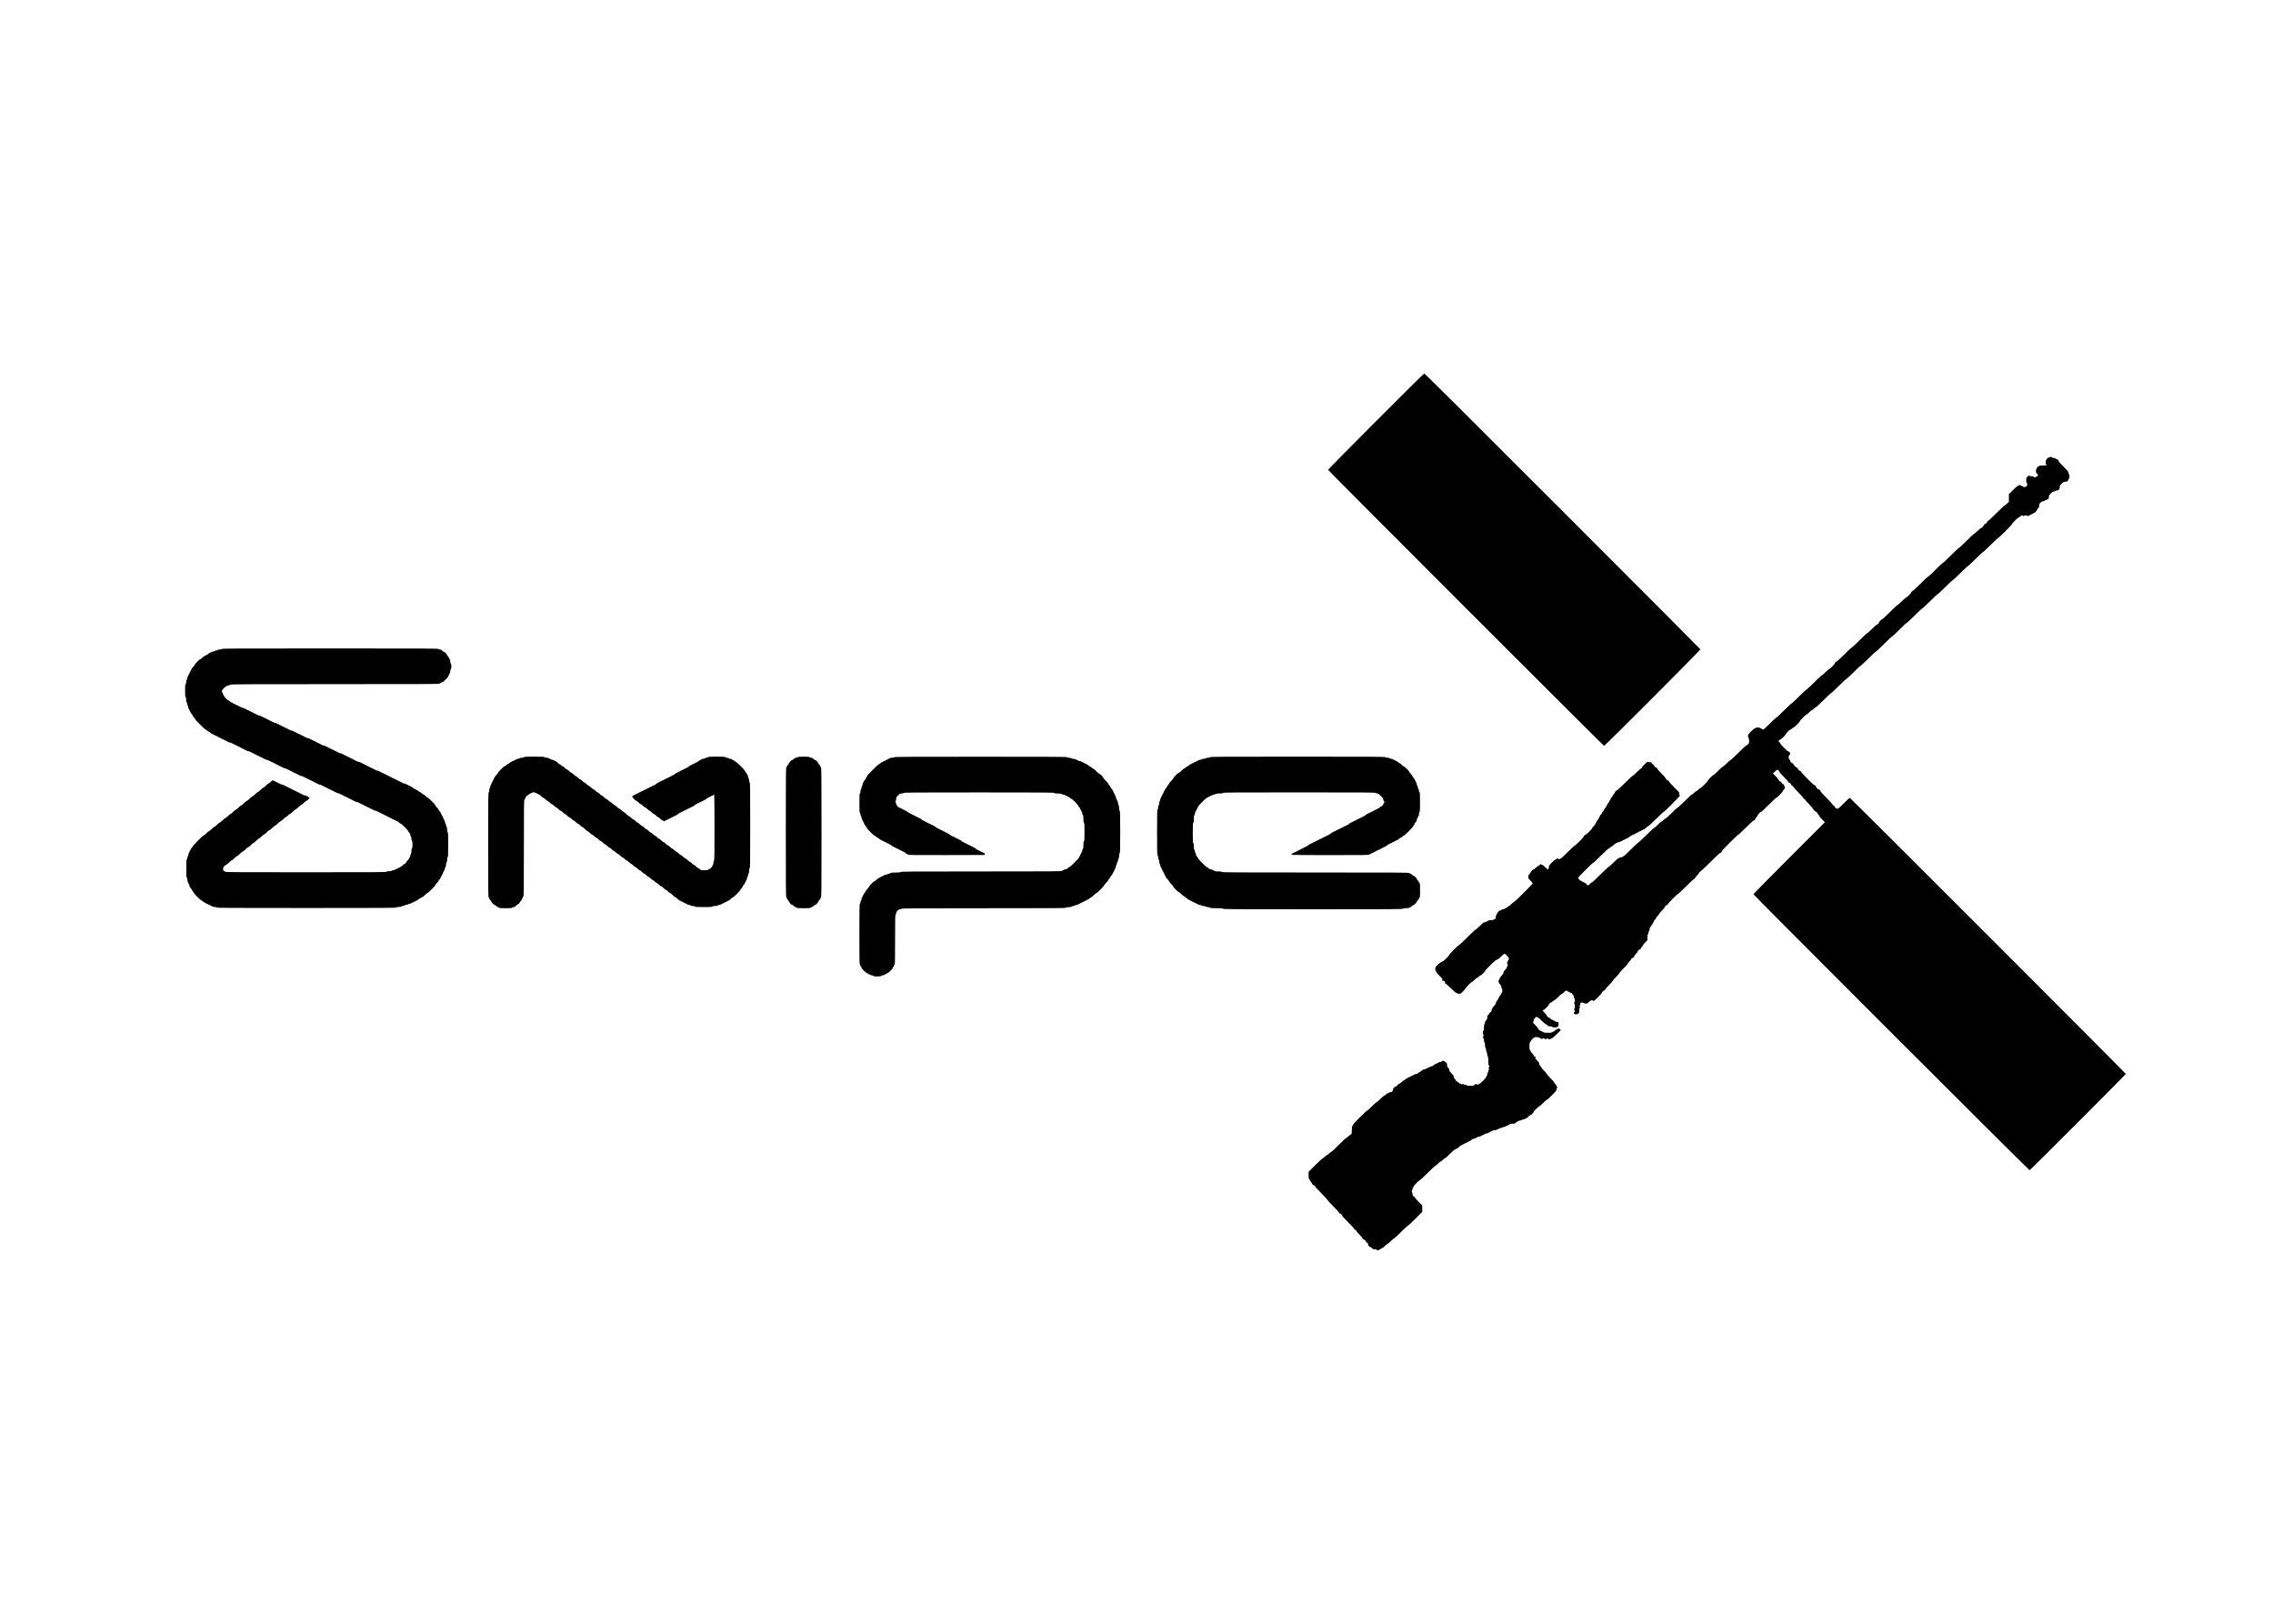 <?xml version="1.0" standalone="no"?>
<!DOCTYPE svg PUBLIC "-//W3C//DTD SVG 20010904//EN"
 "http://www.w3.org/TR/2001/REC-SVG-20010904/DTD/svg10.dtd">
<svg version="1.0" xmlns="http://www.w3.org/2000/svg"
 width="6300pt" height="4500pt" viewBox="0 0 6300 4500"
 preserveAspectRatio="xMidYMid meet">
<g transform="translate(0,4500) scale(0.1,-0.1)"
fill="#000000" stroke="none">
<path d="M38133 33321 c-728 -729 -1323 -1333 -1323 -1341 0 -20 7630 -7650
7650 -7650 24 0 2673 2654 2669 2674 -2 9 -1721 1733 -3819 3831 -2734 2734
-3821 3815 -3835 3813 -12 -1 -545 -527 -1342 -1327z"/>
<path d="M56790 32326 c-6 -8 -21 -16 -33 -18 -14 -2 -23 -11 -25 -25 -2 -12
-10 -27 -18 -33 -19 -17 -19 -104 1 -120 27 -22 5 -30 -89 -30 -69 0 -97 -4
-106 -14 -6 -8 -21 -16 -33 -18 -14 -2 -23 -11 -25 -25 -2 -12 -10 -27 -18
-33 -8 -8 -14 -31 -14 -59 0 -40 5 -52 30 -76 35 -34 37 -68 3 -73 -12 -2 -27
-10 -33 -18 -16 -18 -44 -18 -60 1 -8 9 -30 15 -60 15 -31 0 -52 5 -60 15 -12
14 -18 11 -52 -22 -36 -35 -38 -40 -38 -99 0 -42 5 -65 15 -74 23 -19 19 -73
-8 -98 -27 -26 -79 -29 -97 -7 -7 8 -20 15 -30 15 -10 0 -23 7 -30 15 -7 8
-20 15 -30 15 -10 0 -23 -7 -30 -15 -7 -8 -20 -15 -29 -15 -9 0 -67 -51 -129
-113 l-112 -112 0 -105 0 -106 -53 -52 c-29 -29 -59 -52 -67 -52 -9 0 -109
-94 -225 -210 -115 -115 -218 -210 -229 -212 -13 -2 -22 -12 -24 -24 -4 -26
-39 -61 -67 -66 -11 -2 -21 -12 -23 -23 -5 -26 -71 -95 -92 -95 -8 0 -49 -34
-90 -75 -41 -41 -81 -75 -90 -75 -8 0 -103 -88 -210 -195 -107 -107 -202 -195
-210 -195 -8 0 -110 -94 -225 -210 -115 -115 -217 -210 -225 -210 -8 0 -103
-88 -210 -195 -107 -107 -202 -195 -210 -195 -8 0 -103 -88 -210 -195 -106
-107 -203 -195 -214 -197 -12 -2 -22 -12 -24 -23 -5 -26 -131 -155 -152 -155
-8 0 -62 -47 -120 -105 -58 -58 -112 -105 -120 -105 -8 0 -103 -88 -210 -195
-107 -107 -202 -195 -210 -195 -20 0 -90 -71 -90 -91 0 -19 -41 -59 -61 -59
-8 0 -68 -54 -134 -120 -66 -66 -127 -120 -135 -120 -8 0 -103 -88 -210 -195
-107 -107 -202 -195 -210 -195 -8 0 -103 -88 -210 -195 -107 -107 -202 -195
-211 -195 -19 0 -59 -41 -59 -61 0 -19 -131 -149 -150 -149 -9 0 -56 -40 -105
-90 -49 -49 -96 -90 -105 -90 -8 0 -103 -88 -210 -195 -107 -107 -202 -195
-210 -195 -8 0 -103 -88 -210 -195 -107 -107 -202 -195 -210 -195 -8 0 -103
-88 -210 -195 -107 -107 -202 -195 -210 -195 -8 0 -89 -74 -180 -165 -91 -91
-172 -165 -181 -165 -9 0 -22 7 -29 15 -7 8 -20 15 -30 15 -10 0 -23 7 -30 15
-8 9 -30 15 -60 15 -30 0 -52 -6 -60 -15 -7 -8 -20 -15 -29 -15 -9 0 -53 -37
-99 -83 -79 -79 -82 -84 -82 -128 0 -29 6 -51 15 -59 10 -9 15 -32 15 -74 0
-58 -2 -64 -38 -99 -21 -20 -44 -37 -53 -37 -8 0 -102 -88 -209 -195 -107
-107 -202 -195 -210 -195 -9 0 -56 -40 -105 -90 -49 -49 -96 -90 -105 -90 -8
0 -69 -54 -135 -120 -66 -66 -127 -120 -135 -120 -20 0 -150 -131 -150 -150 0
-20 -191 -210 -211 -210 -8 0 -35 -20 -59 -45 -24 -25 -51 -45 -60 -45 -9 0
-36 -20 -60 -45 -24 -25 -51 -45 -60 -45 -8 0 -96 -81 -195 -180 -99 -99 -187
-180 -195 -180 -8 0 -83 -67 -165 -150 -82 -82 -157 -150 -165 -150 -9 0 -36
-20 -60 -45 -24 -25 -51 -45 -60 -45 -8 0 -56 -40 -105 -90 -49 -49 -96 -90
-105 -90 -8 0 -103 -88 -210 -195 -107 -107 -202 -195 -210 -195 -8 0 -103
-88 -210 -195 -107 -107 -202 -195 -211 -195 -9 0 -22 -7 -29 -15 -7 -8 -27
-15 -45 -15 -18 0 -38 -7 -45 -15 -7 -8 -20 -15 -29 -15 -9 0 -70 -54 -136
-120 -66 -66 -127 -120 -135 -120 -8 0 -110 -94 -225 -210 -115 -115 -217
-210 -225 -210 -9 0 -36 -20 -60 -45 -50 -51 -80 -56 -90 -15 -4 15 -14 26
-27 28 -12 2 -27 10 -33 18 -7 8 -20 14 -30 14 -10 0 -23 7 -30 15 -7 8 -20
15 -29 15 -21 0 -91 70 -91 91 0 19 401 419 420 419 8 0 103 88 210 195 107
107 202 195 211 195 8 0 28 14 44 30 16 17 36 30 45 30 9 0 36 20 60 45 24 25
52 45 61 45 9 0 22 7 29 15 7 8 27 15 45 15 18 0 38 7 45 15 7 8 20 15 30 15
10 0 23 7 30 15 7 8 20 15 30 15 10 0 23 7 30 15 7 8 20 15 30 15 10 0 23 7
30 15 7 8 20 15 29 15 10 0 30 14 46 30 16 17 36 30 46 30 9 0 22 7 29 15 7 8
20 15 30 15 10 0 23 7 30 15 7 8 20 15 30 15 10 0 23 7 30 15 7 8 20 15 30 15
10 0 23 7 30 15 7 8 20 15 30 15 10 0 23 7 30 15 7 8 20 15 30 15 10 0 23 7
30 15 7 8 20 15 29 15 9 0 37 20 61 45 24 25 51 45 60 45 8 0 103 88 210 195
107 107 202 195 210 195 20 0 450 431 450 451 0 9 -7 22 -15 29 -14 11 -14 15
-1 29 14 15 2 31 -134 166 -82 82 -150 158 -152 169 -2 12 -12 22 -23 24 -26
5 -65 41 -65 61 0 9 -54 70 -120 136 -65 65 -120 128 -122 139 -2 13 -12 22
-24 24 -26 4 -61 39 -66 67 -2 10 -14 22 -28 25 -15 4 -26 15 -30 30 -5 23
-11 25 -70 28 l-63 3 -68 -67 c-38 -37 -69 -77 -71 -88 -2 -12 -12 -22 -24
-24 -11 -2 -67 -50 -124 -107 -58 -58 -112 -105 -120 -105 -8 0 -103 -88 -210
-195 -107 -107 -202 -195 -211 -195 -19 0 -59 -41 -59 -61 0 -9 -13 -28 -30
-44 -16 -16 -30 -36 -30 -45 0 -9 -13 -29 -30 -45 -16 -16 -30 -36 -30 -46 0
-9 -7 -22 -15 -29 -8 -7 -15 -20 -15 -29 0 -10 -13 -30 -30 -46 -16 -16 -30
-36 -30 -46 0 -9 -7 -22 -15 -29 -8 -7 -15 -20 -15 -29 0 -10 -13 -30 -30 -46
-16 -16 -30 -36 -30 -45 0 -9 -13 -29 -30 -45 -16 -16 -30 -36 -30 -45 0 -9
-13 -29 -30 -45 -16 -16 -30 -36 -30 -46 0 -9 -7 -22 -15 -29 -8 -7 -15 -20
-15 -29 0 -10 -13 -30 -30 -46 -16 -16 -30 -36 -30 -46 0 -9 -7 -22 -15 -29
-8 -7 -15 -20 -15 -29 0 -9 -20 -37 -45 -61 -25 -24 -45 -51 -45 -60 0 -20
-161 -180 -181 -180 -19 0 -59 -41 -59 -61 0 -19 -221 -239 -240 -239 -8 0
-96 -81 -195 -180 -99 -99 -187 -180 -196 -180 -9 0 -22 -7 -29 -15 -12 -14
-15 -14 -30 0 -21 19 -44 19 -60 0 -7 -8 -20 -15 -29 -15 -9 0 -53 -37 -98
-82 -78 -79 -82 -85 -85 -133 -4 -73 -27 -72 -103 5 -33 33 -67 60 -76 60 -9
0 -22 7 -29 15 -12 14 -17 12 -45 -15 -17 -16 -38 -30 -46 -30 -8 0 -35 -20
-59 -45 -24 -25 -51 -45 -60 -45 -20 0 -90 -71 -90 -91 0 -8 -13 -28 -30 -44
-25 -24 -30 -37 -30 -75 0 -43 4 -50 60 -105 33 -33 60 -66 60 -75 0 -20 -490
-510 -510 -510 -9 0 -42 -27 -75 -60 -33 -33 -67 -60 -75 -60 -9 0 -29 -13
-45 -30 -16 -16 -36 -30 -46 -30 -9 0 -22 -7 -29 -15 -7 -8 -27 -15 -45 -15
-18 0 -38 -7 -45 -15 -7 -8 -20 -15 -29 -15 -21 0 -91 -70 -91 -92 0 -8 -7
-21 -15 -28 -8 -7 -15 -34 -17 -63 -3 -45 -6 -52 -25 -55 -12 -2 -27 -10 -33
-18 -9 -9 -33 -14 -75 -14 -43 0 -66 -5 -75 -15 -7 -8 -20 -15 -30 -15 -10 0
-23 -7 -30 -15 -7 -8 -27 -15 -44 -15 -27 0 -47 -16 -136 -105 -58 -58 -112
-105 -120 -105 -8 0 -110 -94 -225 -210 -115 -115 -217 -210 -225 -210 -20 0
-270 -251 -270 -270 0 -21 -161 -180 -181 -180 -9 0 -22 -7 -29 -15 -7 -8 -20
-15 -29 -15 -9 0 -47 -30 -84 -68 -63 -64 -67 -70 -67 -114 0 -28 6 -50 15
-58 8 -7 15 -20 15 -29 0 -9 40 -57 90 -106 84 -83 88 -90 73 -107 -18 -20
-11 -25 42 -30 27 -3 31 -7 35 -43 4 -31 10 -41 26 -43 11 -2 74 -57 139 -122
66 -66 127 -120 136 -120 9 0 22 -7 29 -15 8 -9 30 -15 59 -15 44 0 50 3 114
68 37 37 67 74 67 82 0 20 161 180 181 180 8 0 41 27 74 60 33 33 67 60 75 60
9 0 29 14 45 30 16 17 36 30 45 30 20 0 120 100 120 120 0 21 281 300 301 300
9 0 22 7 29 15 7 8 20 15 29 15 9 0 50 34 91 75 41 41 82 75 90 75 9 0 39 -24
68 -53 55 -56 68 -101 37 -127 -8 -7 -15 -20 -15 -30 0 -10 -7 -23 -15 -30
-14 -12 -14 -15 0 -30 19 -21 19 -74 0 -90 -8 -7 -15 -20 -15 -29 0 -9 -20
-37 -45 -61 -34 -33 -45 -52 -45 -75 0 -23 -11 -42 -45 -75 -25 -24 -45 -52
-45 -61 0 -9 -7 -22 -15 -29 -8 -7 -15 -20 -15 -30 0 -10 -7 -23 -15 -30 -14
-12 -14 -15 0 -30 8 -9 15 -23 15 -31 0 -9 14 -28 30 -44 21 -20 30 -38 30
-61 0 -17 7 -37 15 -44 9 -8 15 -30 15 -60 0 -30 -6 -52 -15 -60 -8 -7 -15
-20 -15 -29 0 -10 -13 -30 -30 -46 -16 -16 -30 -36 -30 -46 0 -9 -7 -22 -15
-29 -8 -7 -15 -20 -15 -29 0 -10 -13 -30 -30 -46 -21 -20 -30 -38 -30 -60 0
-23 -11 -41 -45 -75 -25 -24 -45 -52 -45 -61 0 -9 -6 -22 -14 -29 -8 -6 -16
-28 -18 -48 -2 -29 -8 -37 -28 -42 -15 -4 -26 -14 -28 -27 -2 -11 -16 -33 -33
-48 -24 -24 -29 -37 -29 -75 0 -38 -5 -51 -30 -75 -21 -20 -30 -38 -30 -61 0
-17 -7 -37 -15 -44 -11 -9 -15 -33 -15 -90 0 -57 -4 -81 -15 -90 -20 -17 -20
-103 0 -120 14 -12 14 -15 0 -30 -19 -21 -19 -44 0 -60 9 -8 15 -30 15 -60 0
-30 6 -52 15 -60 10 -9 15 -32 15 -75 0 -43 5 -66 15 -75 9 -8 15 -30 15 -60
0 -30 6 -52 15 -60 9 -8 15 -30 15 -60 0 -30 6 -52 15 -60 12 -10 15 -37 15
-120 0 -83 3 -110 15 -120 19 -16 19 -44 0 -60 -14 -12 -14 -15 0 -30 14 -15
14 -18 0 -30 -8 -7 -15 -27 -15 -45 0 -18 -7 -38 -15 -45 -8 -7 -15 -27 -15
-45 0 -18 -7 -38 -15 -45 -8 -7 -15 -20 -15 -29 0 -21 -160 -181 -181 -181 -9
0 -22 -7 -29 -15 -16 -19 -44 -19 -60 0 -12 14 -17 12 -45 -15 -30 -29 -34
-30 -122 -30 -68 0 -94 4 -103 15 -7 8 -27 15 -45 15 -18 0 -38 7 -45 15 -12
14 -15 14 -30 0 -15 -14 -18 -14 -30 0 -7 8 -20 15 -29 15 -10 0 -30 13 -46
29 -15 17 -37 31 -49 33 -12 2 -22 12 -24 24 -2 12 -16 34 -33 49 -20 20 -29
38 -29 60 0 24 -12 43 -60 90 -48 47 -60 66 -60 90 0 22 -9 40 -30 60 -25 24
-30 37 -30 75 0 40 -5 51 -38 83 -41 40 -89 50 -112 22 -7 -8 -27 -15 -45 -15
-18 0 -38 -7 -45 -15 -7 -8 -20 -15 -30 -15 -10 0 -23 -7 -30 -15 -7 -8 -20
-15 -29 -15 -10 0 -30 -14 -46 -30 -20 -21 -38 -30 -61 -30 -17 0 -37 -7 -44
-15 -7 -8 -20 -15 -30 -15 -10 0 -23 -7 -30 -15 -7 -8 -20 -15 -30 -15 -10 0
-23 -7 -30 -15 -7 -8 -27 -15 -44 -15 -23 0 -41 -9 -61 -30 -16 -16 -36 -30
-45 -30 -9 0 -29 -13 -45 -30 -20 -21 -38 -30 -61 -30 -17 0 -37 -7 -44 -15
-7 -8 -20 -15 -30 -15 -10 0 -23 -7 -30 -15 -7 -8 -20 -15 -30 -15 -10 0 -23
-7 -30 -15 -7 -8 -20 -15 -30 -15 -10 0 -23 -7 -30 -15 -7 -8 -20 -15 -29 -15
-10 0 -30 -14 -46 -30 -16 -16 -36 -30 -45 -30 -9 0 -36 -20 -60 -45 -24 -25
-51 -45 -60 -45 -9 0 -36 -20 -60 -45 -24 -25 -51 -45 -60 -45 -26 0 -60 -43
-60 -76 0 -39 -36 -74 -77 -74 -17 0 -36 -7 -43 -15 -7 -8 -20 -15 -29 -15
-10 0 -30 -13 -46 -30 -16 -16 -36 -30 -45 -30 -8 0 -56 -40 -105 -90 -49 -49
-96 -90 -105 -90 -8 0 -69 -54 -135 -120 -66 -66 -127 -120 -135 -120 -20 0
-390 -371 -390 -391 0 -9 -7 -22 -15 -29 -11 -9 -15 -40 -17 -123 -3 -105 -4
-112 -24 -115 -11 -2 -40 -23 -64 -47 -25 -25 -51 -45 -60 -45 -8 0 -103 -88
-210 -195 -107 -107 -202 -195 -210 -195 -9 0 -36 -20 -60 -45 -24 -25 -51
-45 -60 -45 -9 0 -35 -20 -60 -45 -24 -24 -51 -45 -61 -47 -10 -2 -102 -86
-204 -187 l-185 -185 0 -97 c0 -77 3 -98 15 -103 8 -3 15 -14 15 -24 0 -10 14
-31 30 -47 17 -16 30 -36 30 -45 0 -21 38 -57 65 -62 11 -2 21 -12 23 -24 2
-11 77 -94 167 -184 91 -91 165 -172 165 -180 0 -8 74 -89 165 -180 90 -90
165 -173 167 -184 2 -12 12 -22 23 -24 26 -5 65 -41 65 -61 0 -9 74 -90 165
-181 90 -90 165 -173 167 -184 2 -12 13 -23 28 -26 14 -3 26 -14 28 -25 2 -11
43 -60 92 -110 49 -49 90 -99 92 -110 2 -11 12 -21 23 -23 27 -5 63 -40 67
-65 2 -13 13 -23 28 -27 20 -5 26 -13 28 -40 4 -38 36 -80 62 -80 9 0 29 -13
45 -30 24 -25 36 -30 77 -30 34 0 50 -5 54 -15 8 -20 60 -20 68 0 3 8 14 15
24 15 11 0 25 7 32 15 7 8 20 15 29 15 9 0 43 27 76 60 33 33 66 60 75 60 8 0
49 34 90 75 41 41 81 75 90 75 8 0 96 81 195 180 99 99 187 180 195 180 8 0
100 84 203 188 l187 187 0 90 0 90 -105 105 c-57 57 -105 113 -107 124 -2 12
-13 23 -28 26 -22 5 -25 12 -28 55 -2 28 -10 57 -18 66 -13 14 -13 18 1 29 8
7 15 27 15 45 0 18 7 38 15 45 8 7 15 20 15 29 0 20 160 181 180 181 8 0 103
88 210 195 107 107 202 195 210 195 9 0 42 27 75 60 33 33 66 60 75 60 9 0 36
20 60 45 24 25 51 45 60 45 8 0 69 54 135 120 66 66 127 120 136 120 9 0 22 7
29 15 7 8 20 15 29 15 9 0 37 20 61 45 24 25 52 45 61 45 9 0 22 7 29 15 7 8
20 15 30 15 10 0 23 7 30 15 7 8 20 15 30 15 10 0 23 7 30 15 7 8 20 15 30 15
10 0 23 7 30 15 7 8 20 15 29 15 10 0 30 14 46 30 20 21 38 30 61 30 17 0 37
7 44 15 7 8 20 15 30 15 10 0 23 7 30 15 7 8 27 15 45 15 18 0 38 7 45 15 7 8
20 15 30 15 10 0 23 7 30 15 7 8 20 15 30 15 10 0 23 7 30 15 7 8 27 15 45 15
18 0 38 7 45 15 7 8 20 15 30 15 10 0 23 7 30 15 7 8 20 15 30 15 10 0 23 7
30 15 8 9 30 15 60 15 30 0 52 6 60 15 7 8 20 15 30 15 10 0 23 7 30 15 7 8
27 15 45 15 18 0 38 7 45 15 7 8 27 15 45 15 18 0 38 7 45 15 7 8 20 15 30 15
10 0 23 7 30 15 7 8 20 15 30 15 10 0 23 7 30 15 9 10 32 15 74 15 56 0 65 3
91 30 16 17 36 30 46 30 9 0 22 7 29 15 7 8 27 15 45 15 18 0 38 7 45 15 7 8
27 15 45 15 18 0 38 7 45 15 7 8 20 15 29 15 9 0 37 20 61 45 24 25 51 45 60
45 20 0 90 71 90 91 0 19 131 149 150 149 9 0 56 41 105 90 49 50 96 90 105
90 8 0 73 57 143 128 108 108 127 132 127 158 0 18 7 37 15 44 14 12 14 15 0
30 -8 9 -15 23 -15 31 0 9 -13 28 -30 44 -16 16 -30 36 -30 45 0 8 -47 62
-105 120 -58 58 -105 112 -105 120 0 9 -34 49 -75 90 -41 41 -75 82 -75 90 0
9 -13 29 -30 45 -21 20 -30 38 -30 60 0 24 -12 43 -60 90 -56 55 -59 60 -43
77 17 19 19 17 -32 33 -8 2 -15 13 -15 23 0 10 -20 38 -45 62 -25 24 -45 52
-45 61 0 9 -7 22 -15 29 -11 9 -15 35 -15 105 0 70 4 96 15 105 8 7 15 20 15
29 0 9 24 40 53 69 52 51 54 52 114 52 42 0 64 -5 73 -15 7 -8 20 -15 30 -15
10 0 23 -7 30 -15 12 -14 15 -14 30 0 21 19 44 19 60 0 16 -19 44 -19 60 0 12
14 15 14 30 0 21 -19 74 -19 90 0 7 8 20 15 29 15 9 0 67 51 129 113 l113 113
-24 22 c-27 26 -50 28 -67 7 -7 -8 -20 -15 -29 -15 -10 0 -30 -13 -46 -30 -16
-16 -36 -30 -46 -30 -9 0 -22 -7 -29 -15 -10 -12 -37 -15 -120 -15 -83 0 -110
3 -120 15 -7 8 -20 15 -30 15 -10 0 -23 7 -30 15 -7 8 -20 15 -29 15 -21 0
-61 40 -61 60 0 8 -34 49 -76 91 -66 66 -73 77 -60 89 9 7 16 27 16 44 0 24
10 42 38 69 34 33 40 36 52 22 7 -8 20 -15 29 -15 9 0 57 -40 106 -90 49 -49
97 -90 105 -90 9 0 29 -13 45 -30 24 -25 37 -30 76 -30 29 0 51 -6 59 -15 9
-10 32 -15 74 -15 53 0 66 4 85 24 18 19 22 33 19 72 -3 49 -3 49 -40 52 -20
2 -42 10 -48 18 -7 8 -20 14 -30 14 -10 0 -23 7 -30 15 -7 8 -20 15 -29 15
-10 0 -30 14 -46 30 -16 17 -36 30 -45 30 -20 0 -60 41 -60 61 0 8 -27 41 -60
74 -58 58 -66 75 -32 75 22 0 152 130 152 151 0 19 41 59 61 59 9 0 28 14 44
30 16 17 36 30 45 30 8 0 56 41 105 90 49 50 97 90 105 90 9 0 36 20 60 45 46
47 69 55 90 30 7 -8 20 -15 30 -15 10 0 23 -7 30 -15 7 -8 20 -15 29 -15 30 0
91 -72 91 -107 0 -17 7 -36 15 -43 20 -17 20 -103 0 -120 -14 -12 -14 -15 0
-30 10 -11 15 -37 15 -77 0 -42 -5 -64 -15 -73 -14 -12 -14 -15 0 -30 19 -21
19 -44 0 -60 -21 -17 -19 -37 4 -50 30 -15 62 -12 99 10 31 19 32 22 32 84 0
45 4 67 15 76 14 12 14 15 0 30 -14 15 -14 19 -1 29 8 7 16 29 18 49 3 35 5
37 39 40 23 2 40 -2 49 -12 8 -10 29 -16 59 -16 42 0 51 4 91 45 48 49 95 60
121 29 11 -13 27 -1 126 98 62 62 113 120 113 129 0 20 39 56 65 61 11 2 21
12 23 24 2 11 50 67 107 124 58 58 105 112 105 120 0 8 41 56 90 105 50 49 90
96 90 105 0 8 54 69 120 135 66 66 120 127 120 135 0 9 20 35 45 60 24 24 45
53 47 64 2 12 12 22 23 24 27 5 65 41 65 62 0 9 20 36 45 60 25 24 45 51 45
60 0 21 38 57 65 62 11 2 21 12 23 24 2 12 16 34 33 49 16 16 29 36 29 45 0 8
27 42 60 75 l60 59 0 77 c0 56 4 80 15 89 8 7 15 27 15 45 0 18 7 38 15 45 8
7 15 27 15 45 0 18 7 38 15 45 8 7 15 20 15 29 0 10 14 30 30 46 17 16 30 36
30 46 0 9 7 22 15 29 8 7 15 20 15 29 0 10 14 30 30 46 17 16 30 36 30 45 0 9
20 36 45 60 25 24 45 51 45 60 0 8 34 49 75 90 41 41 75 82 75 91 0 20 38 56
65 61 11 2 21 12 23 23 5 25 251 275 272 275 8 0 109 94 225 210 115 115 218
210 229 212 12 2 22 12 24 23 2 11 30 47 62 80 32 33 60 69 62 80 2 11 12 21
24 23 11 2 135 117 274 257 140 140 262 255 271 255 19 0 59 41 59 61 0 19
431 449 450 449 8 0 103 88 210 195 107 107 202 195 211 195 19 0 59 41 59 61
0 9 14 28 30 44 17 16 30 36 30 45 0 20 70 90 91 90 8 0 102 88 209 195 107
107 202 195 210 195 20 0 180 161 180 181 0 8 14 28 30 44 33 32 41 84 16 105
-8 6 -16 21 -18 33 -2 13 -13 23 -28 27 -15 4 -26 15 -30 30 -3 14 -15 26 -25
28 -27 5 -65 42 -65 61 0 9 -34 50 -75 91 l-75 74 52 53 c29 29 60 53 68 53
20 0 60 -41 60 -61 0 -8 54 -68 120 -134 65 -65 120 -128 122 -139 2 -13 12
-22 24 -24 26 -4 61 -39 66 -67 2 -11 14 -22 28 -25 14 -3 26 -14 28 -25 2
-11 64 -81 137 -155 73 -74 135 -144 137 -155 2 -11 14 -22 28 -25 15 -3 26
-14 28 -26 2 -11 50 -67 107 -124 58 -58 105 -112 105 -120 0 -21 69 -87 95
-92 11 -2 21 -12 23 -24 2 -12 16 -34 33 -49 16 -16 29 -36 29 -45 0 -8 34
-49 75 -90 l75 -75 -990 -990 c-544 -544 -990 -997 -990 -1005 0 -24 7634
-7653 7654 -7649 23 5 2666 2651 2666 2669 0 20 -7624 7644 -7647 7648 -12 2
-71 -50 -168 -148 -128 -129 -154 -150 -181 -150 -33 0 -69 31 -76 65 -2 11
-14 22 -28 25 -15 3 -26 14 -28 26 -2 11 -77 94 -167 184 -91 91 -165 172
-165 181 0 19 -41 59 -61 59 -20 0 -59 41 -59 61 0 19 -41 59 -61 59 -20 0
-357 340 -361 365 -2 11 -12 21 -24 23 -26 4 -61 39 -66 67 -2 11 -12 21 -24
23 -26 4 -91 70 -96 97 -2 11 -12 21 -23 23 -27 5 -65 42 -65 63 0 9 -7 22
-15 29 -8 7 -15 20 -15 30 0 10 -7 23 -15 30 -14 12 -14 15 0 30 8 9 15 24 15
32 0 9 7 21 15 28 8 7 15 20 15 29 0 21 -40 61 -61 61 -19 0 -209 191 -209
211 0 8 -13 28 -30 44 l-30 29 22 23 c12 13 29 23 38 23 20 0 150 130 150 151
0 19 101 119 121 119 8 0 28 14 44 30 16 17 36 30 45 30 20 0 180 160 180 180
0 20 161 180 181 180 8 0 41 27 74 60 33 33 66 60 75 60 9 0 36 20 60 45 24
25 51 45 60 45 8 0 103 88 210 195 107 107 202 195 210 195 8 0 103 88 210
195 107 107 202 195 210 195 8 0 96 81 195 180 99 99 187 180 195 180 8 0 103
88 210 195 107 107 202 195 210 195 8 0 110 95 225 210 115 116 217 210 225
210 8 0 103 88 210 195 107 107 202 195 210 195 8 0 103 88 210 195 107 107
202 195 210 195 8 0 103 88 210 195 107 107 202 195 210 195 8 0 103 88 210
195 107 107 202 195 210 195 8 0 103 88 210 195 107 107 202 195 210 195 8 0
103 88 210 195 107 107 202 195 210 195 8 0 103 88 210 195 107 107 202 195
210 195 20 0 390 371 390 390 0 20 161 180 181 180 8 0 28 14 44 30 32 33 56
38 75 15 12 -14 15 -14 30 0 9 8 30 15 47 15 17 0 36 -7 43 -15 12 -14 15 -14
30 0 9 8 24 15 32 15 9 0 21 7 28 15 7 8 20 15 30 15 10 0 23 7 30 15 7 8 20
15 29 15 21 0 91 70 91 91 0 8 14 28 30 44 25 24 30 37 30 75 0 40 5 51 38 83
27 26 47 37 69 37 17 0 36 7 43 15 7 8 20 15 30 15 10 0 23 6 30 14 6 8 21 16
33 18 19 3 22 10 25 53 3 45 8 55 55 103 40 41 58 52 83 52 17 0 37 7 44 15 7
8 27 15 44 15 47 0 76 35 76 91 0 41 5 49 53 97 48 47 57 52 98 52 35 0 51 6
67 23 12 13 22 30 22 39 0 9 7 21 15 28 9 8 15 30 15 60 0 30 -6 52 -15 60 -8
7 -15 27 -15 44 0 27 -19 50 -135 166 -74 74 -135 142 -135 151 0 20 -41 59
-62 59 -9 0 -21 7 -28 15 -7 8 -27 15 -45 15 -18 0 -38 7 -45 15 -16 19 -74
19 -90 1z"/>
<path d="M6146 27015 c-4 -11 -20 -15 -54 -15 -32 0 -54 -5 -62 -15 -7 -8 -27
-15 -45 -15 -18 0 -38 -7 -45 -15 -7 -8 -27 -15 -45 -15 -18 0 -38 -7 -45 -15
-7 -8 -20 -15 -29 -15 -10 0 -30 -13 -46 -30 -16 -16 -36 -30 -46 -30 -9 0
-22 -7 -29 -15 -7 -8 -20 -15 -29 -15 -9 0 -37 -20 -61 -45 -24 -25 -51 -45
-60 -45 -20 0 -150 -131 -150 -151 0 -8 -20 -35 -45 -59 -25 -24 -45 -52 -45
-61 0 -9 -7 -22 -15 -29 -8 -7 -15 -20 -15 -30 0 -10 -7 -23 -15 -30 -8 -7
-15 -20 -15 -30 0 -10 -7 -23 -15 -30 -8 -7 -15 -20 -15 -30 0 -10 -7 -23 -15
-30 -8 -7 -15 -27 -15 -45 0 -18 -7 -38 -15 -45 -10 -8 -15 -30 -15 -62 0 -34
-4 -50 -15 -54 -13 -5 -15 -35 -15 -184 0 -149 2 -179 15 -184 11 -4 15 -22
15 -69 0 -45 5 -68 15 -77 8 -7 15 -27 15 -45 0 -18 7 -38 15 -45 8 -7 15 -27
15 -45 0 -18 7 -38 15 -45 8 -7 15 -20 15 -30 0 -10 7 -23 15 -30 8 -7 15 -20
15 -29 0 -10 14 -30 30 -46 17 -16 30 -36 30 -45 0 -9 14 -29 30 -45 17 -16
30 -36 30 -45 0 -20 280 -300 301 -300 8 0 28 -13 44 -30 16 -16 36 -30 45
-30 9 0 29 -13 45 -30 16 -16 36 -30 46 -30 9 0 22 -7 29 -15 7 -8 20 -15 30
-15 10 0 23 -7 30 -15 7 -8 20 -15 30 -15 10 0 23 -7 30 -15 7 -8 20 -15 30
-15 10 0 23 -7 30 -15 7 -8 20 -15 30 -15 10 0 23 -7 30 -15 7 -8 20 -15 30
-15 10 0 23 -7 30 -15 7 -8 20 -15 30 -15 10 0 23 -7 30 -15 7 -8 20 -15 30
-15 10 0 23 -7 30 -15 7 -8 27 -15 45 -15 18 0 38 -7 45 -15 7 -8 20 -15 30
-15 10 0 23 -7 30 -15 7 -8 20 -15 30 -15 10 0 23 -7 30 -15 7 -8 20 -15 30
-15 10 0 23 -7 30 -15 7 -8 20 -15 30 -15 10 0 23 -7 30 -15 7 -8 20 -15 30
-15 10 0 23 -7 30 -15 7 -8 20 -15 30 -15 10 0 23 -7 30 -15 7 -8 20 -15 30
-15 10 0 23 -7 30 -15 7 -8 27 -15 45 -15 18 0 38 -7 45 -15 7 -8 20 -15 30
-15 10 0 23 -7 30 -15 7 -8 20 -15 30 -15 10 0 23 -7 30 -15 7 -8 20 -15 30
-15 10 0 23 -7 30 -15 7 -8 20 -15 30 -15 10 0 23 -7 30 -15 7 -8 20 -15 30
-15 10 0 23 -7 30 -15 7 -8 20 -15 30 -15 10 0 23 -7 30 -15 7 -8 20 -15 30
-15 10 0 23 -7 30 -15 7 -8 27 -15 45 -15 18 0 38 -7 45 -15 7 -8 20 -15 30
-15 10 0 23 -7 30 -15 7 -8 20 -15 30 -15 10 0 23 -7 30 -15 7 -8 20 -15 30
-15 10 0 23 -7 30 -15 7 -8 20 -15 30 -15 10 0 23 -7 30 -15 7 -8 20 -15 30
-15 10 0 23 -7 30 -15 7 -8 20 -15 30 -15 10 0 23 -7 30 -15 7 -8 20 -15 30
-15 10 0 23 -7 30 -15 7 -8 27 -15 45 -15 18 0 38 -7 45 -15 7 -8 20 -15 30
-15 10 0 23 -7 30 -15 7 -8 20 -15 30 -15 10 0 23 -7 30 -15 7 -8 20 -15 30
-15 10 0 23 -7 30 -15 7 -8 20 -15 30 -15 10 0 23 -7 30 -15 7 -8 20 -15 30
-15 10 0 23 -7 30 -15 7 -8 20 -15 30 -15 10 0 23 -7 30 -15 7 -8 27 -15 45
-15 18 0 38 -7 45 -15 7 -8 20 -15 30 -15 10 0 23 -7 30 -15 7 -8 20 -15 30
-15 10 0 23 -7 30 -15 7 -8 20 -15 30 -15 10 0 23 -7 30 -15 7 -8 20 -15 30
-15 10 0 23 -7 30 -15 7 -8 20 -15 30 -15 10 0 23 -7 30 -15 7 -8 20 -15 30
-15 10 0 23 -7 30 -15 7 -8 20 -15 30 -15 10 0 23 -7 30 -15 7 -8 27 -15 45
-15 18 0 38 -7 45 -15 7 -8 20 -15 30 -15 10 0 23 -7 30 -15 7 -8 20 -15 30
-15 10 0 23 -7 30 -15 7 -8 20 -15 30 -15 10 0 23 -7 30 -15 7 -8 20 -15 30
-15 10 0 23 -7 30 -15 7 -8 20 -15 30 -15 10 0 23 -7 30 -15 7 -8 20 -15 30
-15 10 0 23 -7 30 -15 7 -8 20 -15 30 -15 10 0 23 -7 30 -15 7 -8 27 -15 45
-15 18 0 38 -7 45 -15 7 -8 20 -15 30 -15 10 0 23 -7 30 -15 7 -8 20 -15 30
-15 10 0 23 -7 30 -15 7 -8 20 -15 30 -15 10 0 23 -7 30 -15 7 -8 20 -15 30
-15 10 0 23 -7 30 -15 7 -8 20 -15 30 -15 10 0 23 -7 30 -15 7 -8 20 -15 30
-15 10 0 23 -7 30 -15 7 -8 20 -15 30 -15 10 0 23 -7 30 -15 7 -8 27 -15 45
-15 18 0 38 -7 45 -15 7 -8 20 -15 30 -15 10 0 23 -7 30 -15 7 -8 20 -15 30
-15 10 0 23 -7 30 -15 7 -8 20 -15 30 -15 10 0 23 -7 30 -15 7 -8 20 -15 30
-15 10 0 23 -7 30 -15 7 -8 20 -15 30 -15 10 0 23 -7 30 -15 7 -8 20 -15 30
-15 10 0 23 -7 30 -15 7 -8 20 -15 30 -15 10 0 23 -7 30 -15 7 -8 27 -15 45
-15 18 0 38 -7 45 -15 7 -8 20 -15 30 -15 10 0 23 -7 30 -15 7 -8 20 -15 30
-15 10 0 23 -7 30 -15 7 -8 20 -15 30 -15 10 0 23 -7 30 -15 7 -8 20 -15 30
-15 10 0 23 -7 30 -15 7 -8 20 -15 30 -15 10 0 23 -7 30 -15 7 -8 20 -15 30
-15 10 0 23 -7 30 -15 7 -8 20 -15 30 -15 10 0 23 -7 30 -15 7 -8 20 -15 30
-15 10 0 23 -7 30 -15 7 -8 20 -15 30 -15 10 0 23 -7 30 -15 7 -8 20 -15 29
-15 10 0 30 -13 46 -30 16 -16 36 -30 45 -30 20 0 210 -190 210 -211 0 -8 14
-28 30 -44 21 -20 30 -38 30 -61 0 -17 7 -37 15 -44 9 -8 15 -30 15 -60 0 -30
6 -52 15 -60 11 -9 15 -35 15 -105 0 -70 -4 -96 -15 -105 -10 -9 -15 -32 -15
-75 0 -43 -5 -66 -15 -75 -8 -7 -15 -27 -15 -45 0 -18 -7 -38 -15 -45 -8 -7
-15 -20 -15 -29 0 -9 -20 -36 -45 -61 -24 -24 -45 -53 -47 -64 -2 -12 -12 -22
-24 -24 -11 -2 -40 -23 -64 -47 -25 -25 -52 -45 -61 -45 -9 0 -22 -7 -29 -15
-7 -8 -20 -15 -30 -15 -10 0 -23 -7 -30 -15 -7 -8 -20 -15 -30 -15 -10 0 -23
-7 -30 -15 -7 -8 -27 -15 -45 -15 -18 0 -38 -7 -45 -15 -9 -10 -32 -15 -75
-15 -43 0 -66 -5 -75 -15 -11 -13 -272 -15 -2235 -15 -1922 0 -2224 2 -2235
14 -6 8 -21 16 -33 18 -19 3 -22 10 -25 52 -3 45 0 52 34 87 21 22 45 39 54
39 9 0 42 27 75 60 33 33 66 60 75 60 9 0 42 27 75 60 33 33 66 60 75 60 9 0
42 27 75 60 33 33 66 60 75 60 9 0 42 27 75 60 33 33 66 60 75 60 9 0 42 27
75 60 33 33 66 60 75 60 9 0 42 27 75 60 33 33 66 60 75 60 9 0 42 27 75 60
33 33 66 60 75 60 9 0 42 27 75 60 33 33 66 60 75 60 9 0 42 27 75 60 33 33
66 60 75 60 9 0 42 27 75 60 33 33 66 60 75 60 9 0 42 27 75 60 33 33 66 60
75 60 9 0 36 20 60 45 24 25 51 45 60 45 9 0 42 27 75 60 33 33 66 60 75 60 9
0 42 27 75 60 33 33 66 60 75 60 9 0 42 27 75 60 33 33 66 60 75 60 9 0 33 17
53 38 l37 38 -23 22 c-13 12 -30 22 -39 22 -9 0 -21 7 -28 15 -7 8 -27 15 -45
15 -18 0 -38 7 -45 15 -7 8 -20 15 -30 15 -10 0 -23 7 -30 15 -7 8 -20 15 -30
15 -10 0 -23 7 -30 15 -7 8 -20 15 -30 15 -10 0 -23 7 -30 15 -7 8 -20 15 -30
15 -10 0 -23 7 -30 15 -7 8 -20 15 -30 15 -10 0 -23 7 -30 15 -7 8 -20 15 -30
15 -10 0 -23 7 -30 15 -7 8 -20 15 -30 15 -10 0 -23 7 -30 15 -7 8 -20 15 -30
15 -10 0 -23 7 -30 15 -7 8 -20 15 -30 15 -10 0 -23 7 -30 15 -7 8 -27 15 -45
15 -18 0 -38 7 -45 15 -7 8 -20 15 -30 15 -10 0 -23 7 -30 15 -7 8 -20 15 -30
15 -10 0 -23 7 -30 15 -7 8 -20 15 -30 15 -10 0 -23 7 -30 15 -21 25 -44 17
-90 -30 -24 -25 -51 -45 -60 -45 -9 0 -42 -27 -75 -60 -33 -33 -66 -60 -75
-60 -9 0 -42 -27 -75 -60 -33 -33 -66 -60 -75 -60 -9 0 -42 -27 -75 -60 -33
-33 -66 -60 -75 -60 -9 0 -42 -27 -75 -60 -33 -33 -66 -60 -75 -60 -9 0 -42
-27 -75 -60 -33 -33 -66 -60 -75 -60 -9 0 -42 -27 -75 -60 -33 -33 -66 -60
-75 -60 -9 0 -42 -27 -75 -60 -33 -33 -66 -60 -75 -60 -9 0 -42 -27 -75 -60
-33 -33 -66 -60 -75 -60 -9 0 -42 -27 -75 -60 -33 -33 -66 -60 -75 -60 -9 0
-42 -27 -75 -60 -33 -33 -66 -60 -75 -60 -9 0 -42 -27 -75 -60 -33 -33 -66
-60 -75 -60 -9 0 -42 -27 -75 -60 -33 -33 -66 -60 -75 -60 -20 0 -300 -281
-300 -301 0 -8 -13 -28 -30 -44 -16 -16 -30 -36 -30 -46 0 -9 -7 -22 -15 -29
-8 -7 -15 -20 -15 -30 0 -10 -7 -23 -15 -30 -8 -7 -15 -27 -15 -45 0 -18 -7
-38 -15 -45 -8 -7 -15 -27 -15 -45 0 -18 -7 -38 -15 -45 -13 -10 -15 -52 -15
-255 0 -203 2 -245 15 -255 9 -8 15 -30 15 -60 0 -30 6 -52 15 -60 8 -7 15
-20 15 -30 0 -10 7 -23 15 -30 8 -7 15 -27 15 -44 0 -23 9 -41 30 -61 17 -16
30 -36 30 -45 0 -9 14 -29 30 -45 17 -16 30 -36 30 -45 0 -20 190 -210 211
-210 8 0 28 -13 44 -30 16 -16 36 -30 46 -30 9 0 22 -7 29 -15 7 -8 20 -15 30
-15 10 0 23 -7 30 -15 7 -8 20 -15 30 -15 10 0 23 -7 30 -15 7 -8 20 -15 30
-15 10 0 23 -7 30 -15 8 -9 30 -15 60 -15 30 0 52 -6 60 -15 11 -13 300 -15
2490 -15 2190 0 2479 2 2490 15 9 10 32 15 75 15 43 0 66 5 75 15 7 8 27 15
45 15 18 0 38 7 45 15 7 8 27 15 45 15 18 0 38 7 45 15 7 8 27 15 45 15 18 0
38 7 45 15 7 8 20 15 30 15 10 0 23 7 30 15 7 8 20 15 30 15 10 0 23 7 30 15
7 8 20 15 29 15 10 0 30 14 46 30 16 17 36 30 46 30 9 0 22 7 29 15 7 8 20 15
29 15 9 0 43 27 76 60 33 33 66 60 75 60 20 0 210 191 210 211 0 8 20 35 45
59 25 24 45 51 45 60 0 9 14 29 30 45 17 16 30 36 30 46 0 9 7 22 15 29 8 7
15 20 15 30 0 10 7 23 15 30 8 7 15 20 15 30 0 10 7 23 15 30 8 7 15 20 15 30
0 10 7 23 15 30 8 7 15 27 15 45 0 18 7 38 15 45 9 8 15 30 15 60 0 30 6 52
15 60 10 9 15 32 15 75 0 43 5 66 15 75 13 11 15 62 15 345 0 283 -2 334 -15
345 -10 9 -15 32 -15 75 0 43 -5 66 -15 75 -8 7 -15 27 -15 45 0 18 -7 38 -15
45 -8 7 -15 27 -15 45 0 18 -7 38 -15 45 -8 7 -15 20 -15 30 0 10 -7 23 -15
30 -8 7 -15 20 -15 30 0 10 -7 23 -15 30 -8 7 -15 20 -15 30 0 10 -7 23 -15
30 -8 7 -15 20 -15 29 0 10 -13 30 -30 46 -16 16 -30 36 -30 45 0 9 -20 36
-45 60 -25 24 -45 51 -45 60 0 20 -190 210 -211 210 -8 0 -35 20 -59 45 -24
25 -51 45 -60 45 -9 0 -29 14 -45 30 -16 17 -36 30 -45 30 -9 0 -29 14 -45 30
-16 17 -36 30 -46 30 -9 0 -22 7 -29 15 -7 8 -20 15 -29 15 -10 0 -30 14 -46
30 -16 17 -36 30 -46 30 -9 0 -22 7 -29 15 -7 8 -20 15 -30 15 -10 0 -23 7
-30 15 -7 8 -20 15 -30 15 -10 0 -23 7 -30 15 -7 8 -27 15 -45 15 -18 0 -38 7
-45 15 -7 8 -20 15 -30 15 -10 0 -23 7 -30 15 -7 8 -20 15 -30 15 -10 0 -23 7
-30 15 -7 8 -20 15 -30 15 -10 0 -23 7 -30 15 -7 8 -20 15 -30 15 -10 0 -23 7
-30 15 -7 8 -20 15 -30 15 -10 0 -23 7 -30 15 -7 8 -20 15 -30 15 -10 0 -23 7
-30 15 -7 8 -20 15 -30 15 -10 0 -23 7 -30 15 -7 8 -20 15 -30 15 -10 0 -23 7
-30 15 -7 8 -20 15 -30 15 -10 0 -23 7 -30 15 -7 8 -20 15 -30 15 -10 0 -23 7
-30 15 -7 8 -20 15 -30 15 -10 0 -23 7 -30 15 -7 8 -27 15 -45 15 -18 0 -38 7
-45 15 -7 8 -20 15 -30 15 -10 0 -23 7 -30 15 -7 8 -20 15 -30 15 -10 0 -23 7
-30 15 -7 8 -20 15 -30 15 -10 0 -23 7 -30 15 -7 8 -20 15 -30 15 -10 0 -23 7
-30 15 -7 8 -20 15 -30 15 -10 0 -23 7 -30 15 -7 8 -20 15 -30 15 -10 0 -23 7
-30 15 -7 8 -20 15 -30 15 -10 0 -23 7 -30 15 -7 8 -27 15 -45 15 -18 0 -38 7
-45 15 -7 8 -20 15 -30 15 -10 0 -23 7 -30 15 -7 8 -20 15 -30 15 -10 0 -23 7
-30 15 -7 8 -20 15 -30 15 -10 0 -23 7 -30 15 -7 8 -20 15 -30 15 -10 0 -23 7
-30 15 -7 8 -20 15 -30 15 -10 0 -23 7 -30 15 -7 8 -20 15 -30 15 -10 0 -23 7
-30 15 -7 8 -20 15 -30 15 -10 0 -23 7 -30 15 -7 8 -27 15 -45 15 -18 0 -38 7
-45 15 -7 8 -20 15 -30 15 -10 0 -23 7 -30 15 -7 8 -20 15 -30 15 -10 0 -23 7
-30 15 -7 8 -20 15 -30 15 -10 0 -23 7 -30 15 -7 8 -20 15 -30 15 -10 0 -23 7
-30 15 -7 8 -20 15 -30 15 -10 0 -23 7 -30 15 -7 8 -20 15 -30 15 -10 0 -23 7
-30 15 -7 8 -27 15 -45 15 -18 0 -38 7 -45 15 -7 8 -20 15 -30 15 -10 0 -23 7
-30 15 -7 8 -20 15 -30 15 -10 0 -23 7 -30 15 -7 8 -20 15 -30 15 -10 0 -23 7
-30 15 -7 8 -20 15 -30 15 -10 0 -23 7 -30 15 -7 8 -20 15 -30 15 -10 0 -23 7
-30 15 -7 8 -20 15 -30 15 -10 0 -23 7 -30 15 -7 8 -27 15 -45 15 -18 0 -38 7
-45 15 -7 8 -20 15 -30 15 -10 0 -23 7 -30 15 -7 8 -20 15 -30 15 -10 0 -23 7
-30 15 -7 8 -20 15 -30 15 -10 0 -23 7 -30 15 -7 8 -20 15 -30 15 -10 0 -23 7
-30 15 -7 8 -20 15 -30 15 -10 0 -23 7 -30 15 -7 8 -20 15 -30 15 -10 0 -23 7
-30 15 -7 8 -27 15 -45 15 -18 0 -38 7 -45 15 -7 8 -20 15 -30 15 -10 0 -23 7
-30 15 -7 8 -20 15 -30 15 -10 0 -23 7 -30 15 -7 8 -20 15 -30 15 -10 0 -23 7
-30 15 -7 8 -20 15 -30 15 -10 0 -23 7 -30 15 -7 8 -20 15 -30 15 -10 0 -23 7
-30 15 -7 8 -20 15 -30 15 -10 0 -23 7 -30 15 -7 8 -27 15 -45 15 -18 0 -38 7
-45 15 -7 8 -20 15 -30 15 -10 0 -23 7 -30 15 -7 8 -20 15 -30 15 -10 0 -23 7
-30 15 -7 8 -20 15 -30 15 -10 0 -23 7 -30 15 -7 8 -20 15 -30 15 -10 0 -23 7
-30 15 -7 8 -20 15 -30 15 -10 0 -23 7 -30 15 -7 8 -20 15 -30 15 -10 0 -23 7
-30 15 -7 8 -27 15 -45 15 -18 0 -38 7 -45 15 -7 8 -20 15 -30 15 -10 0 -23 7
-30 15 -7 8 -20 15 -30 15 -10 0 -23 7 -30 15 -7 8 -20 15 -30 15 -10 0 -23 7
-30 15 -7 8 -20 15 -30 15 -10 0 -23 7 -30 15 -7 8 -20 15 -30 15 -10 0 -23 7
-30 15 -7 8 -20 15 -30 15 -10 0 -23 7 -30 15 -7 8 -27 15 -45 15 -18 0 -38 7
-45 15 -7 8 -20 15 -30 15 -10 0 -23 7 -30 15 -7 8 -20 15 -30 15 -10 0 -23 7
-30 15 -7 8 -20 15 -30 15 -10 0 -23 7 -30 15 -7 8 -20 15 -30 15 -10 0 -23 7
-30 15 -7 8 -20 15 -29 15 -10 0 -30 14 -46 30 -16 17 -36 30 -45 30 -20 0
-120 101 -120 122 0 8 -7 21 -15 28 -8 7 -15 20 -15 30 0 10 -7 23 -15 30 -8
7 -15 27 -15 44 0 25 11 43 53 84 29 29 60 52 69 52 8 0 21 7 28 15 7 8 27 15
45 15 18 0 38 7 45 15 11 13 345 15 2895 15 2550 0 2884 2 2895 15 7 8 20 15
30 15 10 0 23 7 30 15 7 8 20 15 29 15 21 0 151 130 151 152 0 8 7 21 15 28 8
7 15 20 15 30 0 10 7 23 15 30 9 8 15 30 15 60 0 30 6 52 15 60 10 9 15 32 15
75 0 43 -5 66 -15 75 -9 8 -15 30 -15 60 0 30 -6 52 -15 60 -8 7 -15 20 -15
29 0 10 -13 30 -30 46 -16 16 -30 36 -30 45 0 20 -71 90 -91 90 -8 0 -28 14
-44 30 -21 22 -38 30 -62 30 -21 0 -36 6 -39 15 -5 13 -348 15 -3004 15 -2656
0 -2999 -2 -3004 -15z"/>
<path d="M14520 24015 c-8 -9 -30 -15 -60 -15 -30 0 -52 -6 -60 -15 -7 -8 -27
-15 -45 -15 -18 0 -38 -7 -45 -15 -7 -8 -20 -15 -30 -15 -10 0 -23 -7 -30 -15
-7 -8 -20 -15 -30 -15 -10 0 -23 -7 -30 -15 -7 -8 -20 -15 -29 -15 -10 0 -30
-13 -46 -30 -16 -16 -36 -30 -45 -30 -9 0 -29 -13 -45 -30 -16 -16 -36 -30
-45 -30 -20 0 -180 -160 -180 -181 0 -8 -20 -35 -45 -59 -25 -24 -45 -52 -45
-61 0 -9 -7 -22 -15 -29 -8 -7 -15 -20 -15 -30 0 -10 -7 -23 -15 -30 -8 -7
-15 -20 -15 -30 0 -10 -7 -23 -15 -30 -8 -7 -15 -20 -15 -30 0 -10 -7 -23 -15
-30 -8 -7 -15 -27 -15 -45 0 -18 -7 -38 -15 -45 -9 -8 -15 -30 -15 -60 0 -30
-6 -52 -15 -60 -13 -11 -15 -185 -15 -1455 0 -1270 2 -1444 15 -1455 8 -7 15
-20 15 -29 0 -10 14 -30 30 -46 17 -16 30 -36 30 -45 0 -20 71 -90 91 -90 8 0
28 -13 44 -30 16 -16 36 -30 46 -30 9 0 22 -7 29 -15 10 -12 43 -15 180 -15
137 0 170 3 180 15 7 8 27 15 44 15 24 0 42 10 76 45 24 24 53 45 64 47 12 2
22 12 24 24 2 12 16 34 33 49 16 16 29 36 29 46 0 9 7 22 15 29 8 7 15 20 15
30 0 10 7 23 15 30 13 11 15 172 15 1335 0 1163 2 1324 15 1335 8 7 15 20 15
30 0 10 6 23 14 30 8 6 16 21 18 33 2 13 11 23 24 25 12 2 34 16 49 33 16 16
36 29 46 29 9 0 22 7 29 15 8 9 30 15 60 15 30 0 52 -6 60 -15 7 -8 20 -15 30
-15 10 0 23 -7 30 -15 7 -8 20 -15 29 -15 9 0 37 -20 61 -45 24 -25 51 -45 60
-45 9 0 36 -20 60 -45 24 -25 51 -45 60 -45 9 0 36 -20 60 -45 24 -25 51 -45
60 -45 9 0 36 -20 60 -45 24 -25 51 -45 60 -45 9 0 36 -20 60 -45 24 -25 51
-45 60 -45 9 0 36 -20 60 -45 24 -25 51 -45 60 -45 9 0 36 -20 60 -45 24 -25
51 -45 60 -45 9 0 36 -20 60 -45 24 -25 51 -45 60 -45 9 0 36 -20 60 -45 24
-25 51 -45 60 -45 9 0 36 -20 60 -45 24 -25 51 -45 60 -45 9 0 42 -27 75 -60
33 -33 66 -60 75 -60 9 0 36 -20 60 -45 24 -25 51 -45 60 -45 9 0 36 -20 60
-45 24 -25 51 -45 60 -45 9 0 36 -20 60 -45 24 -25 51 -45 60 -45 9 0 36 -20
60 -45 24 -25 51 -45 60 -45 9 0 36 -20 60 -45 24 -25 51 -45 60 -45 9 0 36
-20 60 -45 24 -25 51 -45 60 -45 9 0 36 -20 60 -45 24 -25 51 -45 60 -45 9 0
36 -20 60 -45 24 -25 51 -45 60 -45 9 0 36 -20 60 -45 24 -25 51 -45 60 -45 9
0 36 -20 60 -45 24 -25 51 -45 60 -45 9 0 36 -20 60 -45 24 -25 51 -45 60 -45
9 0 36 -20 60 -45 24 -25 51 -45 60 -45 9 0 36 -20 60 -45 24 -25 51 -45 60
-45 9 0 36 -20 60 -45 24 -25 51 -45 60 -45 9 0 36 -20 60 -45 24 -25 51 -45
60 -45 9 0 36 -20 60 -45 24 -25 51 -45 60 -45 9 0 36 -20 60 -45 24 -25 51
-45 60 -45 9 0 36 -20 60 -45 24 -25 51 -45 60 -45 9 0 36 -20 60 -45 24 -25
51 -45 60 -45 9 0 42 -27 75 -60 33 -33 66 -60 75 -60 9 0 36 -20 60 -45 24
-25 52 -45 61 -45 9 0 22 -7 29 -15 7 -8 20 -15 30 -15 10 0 23 -7 30 -15 7
-8 20 -15 30 -15 10 0 23 -7 30 -15 7 -8 20 -15 30 -15 10 0 23 -7 30 -15 7
-8 27 -15 45 -15 18 0 38 -7 45 -15 8 -9 30 -15 60 -15 30 0 52 -6 60 -15 10
-13 50 -15 240 -15 190 0 230 2 240 15 9 10 32 15 75 15 43 0 66 5 75 15 7 8
27 15 45 15 18 0 38 7 45 15 7 8 20 15 30 15 10 0 23 7 30 15 7 8 20 15 30 15
10 0 23 7 30 15 7 8 20 15 30 15 10 0 23 7 30 15 7 8 20 15 29 15 9 0 37 20
61 45 24 25 51 45 60 45 20 0 210 191 210 211 0 8 14 28 30 44 17 16 30 36 30
45 0 9 14 29 30 45 17 16 30 36 30 46 0 9 7 22 15 29 8 7 15 20 15 30 0 10 7
23 15 30 8 7 15 27 15 45 0 18 7 38 15 45 8 7 15 27 15 45 0 18 7 38 15 45 10
9 15 32 15 75 0 43 5 66 15 75 13 11 15 155 15 1185 0 1030 -2 1174 -15 1185
-9 8 -15 30 -15 60 0 30 -6 52 -15 60 -8 7 -15 27 -15 45 0 18 -7 38 -15 45
-8 7 -15 20 -15 29 0 10 -13 30 -30 46 -16 16 -30 36 -30 45 0 20 -220 240
-241 240 -8 0 -28 14 -44 30 -16 17 -36 30 -46 30 -9 0 -22 7 -29 15 -7 8 -27
15 -45 15 -18 0 -38 7 -45 15 -7 8 -27 15 -45 15 -18 0 -38 7 -45 15 -10 13
-50 15 -240 15 -190 0 -230 -2 -240 -15 -7 -8 -27 -15 -45 -15 -18 0 -38 -7
-45 -15 -7 -8 -27 -15 -45 -15 -18 0 -38 -7 -45 -15 -7 -8 -20 -15 -29 -15
-10 0 -30 -13 -46 -30 -16 -16 -36 -30 -46 -30 -9 0 -22 -7 -29 -15 -7 -8 -20
-15 -30 -15 -10 0 -23 -7 -30 -15 -7 -8 -20 -15 -30 -15 -10 0 -23 -7 -30 -15
-7 -8 -20 -15 -29 -15 -10 0 -30 -13 -46 -30 -16 -16 -36 -30 -46 -30 -9 0
-22 -7 -29 -15 -7 -8 -20 -15 -30 -15 -10 0 -23 -7 -30 -15 -7 -8 -20 -15 -30
-15 -10 0 -23 -7 -30 -15 -7 -8 -20 -15 -30 -15 -10 0 -23 -7 -30 -15 -7 -8
-20 -15 -30 -15 -10 0 -23 -7 -30 -15 -7 -8 -20 -15 -29 -15 -10 0 -30 -13
-46 -30 -16 -16 -36 -30 -46 -30 -9 0 -22 -7 -29 -15 -7 -8 -20 -15 -30 -15
-10 0 -23 -7 -30 -15 -7 -8 -20 -15 -30 -15 -10 0 -23 -7 -30 -15 -7 -8 -20
-15 -30 -15 -10 0 -23 -7 -30 -15 -7 -8 -20 -15 -30 -15 -10 0 -23 -7 -30 -15
-7 -8 -20 -15 -30 -15 -10 0 -23 -7 -30 -15 -7 -8 -20 -15 -30 -15 -10 0 -23
-7 -30 -15 -7 -8 -20 -15 -29 -15 -10 0 -30 -13 -46 -30 -16 -16 -36 -30 -46
-30 -9 0 -22 -7 -29 -15 -7 -8 -20 -15 -30 -15 -10 0 -23 -7 -30 -15 -7 -8
-20 -15 -30 -15 -10 0 -23 -7 -30 -15 -7 -8 -20 -15 -30 -15 -10 0 -23 -7 -30
-15 -7 -8 -20 -15 -30 -15 -10 0 -23 -7 -30 -15 -7 -8 -20 -15 -30 -15 -10 0
-23 -7 -30 -15 -7 -8 -20 -15 -30 -15 -10 0 -23 -7 -30 -15 -7 -8 -20 -15 -30
-15 -10 0 -23 -7 -30 -15 -7 -8 -20 -15 -30 -15 -10 0 -23 -7 -30 -15 -7 -8
-20 -15 -30 -15 -10 0 -23 -6 -30 -14 -6 -8 -21 -16 -33 -18 -40 -6 -32 -38
24 -94 29 -30 60 -54 69 -54 9 0 36 -20 60 -45 24 -25 51 -45 60 -45 9 0 36
-20 60 -45 24 -25 51 -45 60 -45 9 0 36 -20 60 -45 24 -25 51 -45 60 -45 9 0
36 -20 60 -45 24 -25 51 -45 60 -45 9 0 36 -20 60 -45 24 -25 51 -45 60 -45 9
0 36 -20 60 -45 24 -25 52 -45 61 -45 9 0 22 -7 29 -15 12 -14 15 -14 30 0 9
8 24 15 32 15 9 0 21 7 28 15 7 8 20 15 30 15 10 0 23 7 30 15 7 8 20 15 30
15 10 0 23 7 30 15 7 8 20 15 30 15 10 0 23 7 30 15 7 8 20 15 30 15 10 0 23
7 30 15 7 8 20 15 29 15 10 0 30 14 46 30 16 17 36 30 46 30 9 0 22 7 29 15 7
8 20 15 30 15 10 0 23 7 30 15 7 8 20 15 30 15 10 0 23 7 30 15 7 8 20 15 30
15 10 0 23 7 30 15 7 8 20 15 30 15 10 0 23 7 30 15 7 8 20 15 30 15 10 0 23
7 30 15 7 8 20 15 29 15 10 0 30 14 46 30 16 17 36 30 46 30 9 0 22 7 29 15 7
8 20 15 30 15 10 0 23 7 30 15 7 8 20 15 30 15 10 0 23 7 30 15 7 8 20 15 30
15 10 0 23 7 30 15 7 8 20 15 29 15 10 0 30 14 46 30 16 17 36 30 46 30 9 0
22 7 29 15 7 8 20 15 30 15 10 0 23 7 30 15 7 8 20 15 30 15 10 0 23 7 30 15
7 8 16 12 21 9 5 -3 9 -394 9 -908 0 -791 -2 -905 -15 -916 -9 -8 -15 -30 -15
-60 0 -30 -6 -52 -15 -60 -8 -7 -15 -20 -15 -29 0 -21 -70 -91 -92 -91 -8 0
-21 -7 -28 -15 -9 -11 -35 -15 -104 -15 -89 0 -93 1 -121 30 -16 17 -36 30
-45 30 -9 0 -36 20 -60 45 -24 25 -51 45 -60 45 -9 0 -36 20 -60 45 -24 25
-51 45 -60 45 -9 0 -36 20 -60 45 -24 25 -51 45 -60 45 -9 0 -36 20 -60 45
-24 25 -51 45 -60 45 -9 0 -36 20 -60 45 -24 25 -51 45 -60 45 -9 0 -36 20
-60 45 -24 25 -51 45 -60 45 -9 0 -36 20 -60 45 -24 25 -51 45 -60 45 -9 0
-36 20 -60 45 -24 25 -51 45 -60 45 -9 0 -36 20 -60 45 -24 25 -51 45 -60 45
-9 0 -36 20 -60 45 -24 25 -51 45 -60 45 -9 0 -36 20 -60 45 -24 25 -51 45
-60 45 -9 0 -36 20 -60 45 -24 25 -51 45 -60 45 -9 0 -36 20 -60 45 -24 25
-51 45 -60 45 -9 0 -36 20 -60 45 -24 25 -51 45 -60 45 -9 0 -36 20 -60 45
-24 25 -51 45 -60 45 -9 0 -36 20 -60 45 -24 25 -51 45 -60 45 -9 0 -42 27
-75 60 -33 33 -66 60 -75 60 -9 0 -36 20 -60 45 -24 25 -51 45 -60 45 -9 0
-36 20 -60 45 -24 25 -51 45 -60 45 -9 0 -36 20 -60 45 -24 25 -51 45 -60 45
-9 0 -36 20 -60 45 -24 25 -51 45 -60 45 -9 0 -36 20 -60 45 -24 25 -51 45
-60 45 -9 0 -36 20 -60 45 -24 25 -51 45 -60 45 -9 0 -36 20 -60 45 -24 25
-51 45 -60 45 -9 0 -36 20 -60 45 -24 25 -51 45 -60 45 -9 0 -36 20 -60 45
-24 25 -51 45 -60 45 -9 0 -36 20 -60 45 -24 25 -51 45 -60 45 -9 0 -36 20
-60 45 -24 25 -51 45 -60 45 -9 0 -36 20 -60 45 -24 25 -51 45 -60 45 -9 0
-36 20 -60 45 -24 25 -51 45 -60 45 -9 0 -36 20 -60 45 -24 25 -51 45 -60 45
-9 0 -29 14 -45 30 -16 17 -36 30 -45 30 -9 0 -36 20 -60 45 -24 25 -52 45
-61 45 -9 0 -22 7 -29 15 -7 8 -27 15 -45 15 -18 0 -38 7 -45 15 -7 8 -20 15
-30 15 -10 0 -23 7 -30 15 -8 9 -30 15 -60 15 -30 0 -52 6 -60 15 -11 13 -55
15 -285 15 -230 0 -274 -2 -285 -15z"/>
<path d="M22110 24015 c-7 -8 -27 -15 -44 -15 -23 0 -41 -9 -61 -30 -16 -16
-36 -30 -45 -30 -20 0 -90 -71 -90 -91 0 -8 -13 -28 -30 -44 -16 -16 -30 -36
-30 -46 0 -9 -7 -22 -15 -29 -13 -11 -15 -223 -15 -1800 0 -1577 2 -1789 15
-1800 8 -7 15 -20 15 -29 0 -10 14 -30 30 -46 17 -16 30 -36 30 -45 0 -20 71
-90 91 -90 8 0 28 -13 44 -30 16 -16 36 -30 46 -30 9 0 22 -7 29 -15 10 -12
45 -15 195 -15 150 0 185 3 195 15 7 8 20 15 29 15 10 0 30 14 46 30 16 17 36
30 45 30 20 0 90 71 90 91 0 8 14 28 30 44 17 16 30 36 30 46 0 9 7 22 15 29
13 11 15 223 15 1800 0 1577 -2 1789 -15 1800 -8 7 -15 20 -15 29 0 10 -13 30
-30 46 -16 16 -30 36 -30 45 0 20 -71 90 -91 90 -8 0 -28 14 -44 30 -20 21
-38 30 -61 30 -17 0 -37 7 -44 15 -10 12 -42 15 -165 15 -123 0 -155 -3 -165
-15z"/>
<path d="M24780 24015 c-8 -9 -30 -15 -60 -15 -30 0 -52 -6 -60 -15 -7 -8 -20
-15 -30 -15 -10 0 -23 -7 -30 -15 -7 -8 -20 -15 -30 -15 -10 0 -23 -7 -30 -15
-7 -8 -20 -15 -30 -15 -10 0 -23 -7 -30 -15 -7 -8 -20 -15 -29 -15 -10 0 -30
-13 -46 -30 -16 -16 -36 -30 -44 -30 -21 0 -331 -311 -331 -331 0 -9 -7 -22
-15 -29 -8 -7 -15 -20 -15 -29 0 -10 -13 -30 -30 -46 -16 -16 -30 -36 -30 -46
0 -9 -7 -22 -15 -29 -8 -7 -15 -27 -15 -45 0 -18 -7 -38 -15 -45 -8 -7 -15
-27 -15 -45 0 -18 -7 -38 -15 -45 -9 -8 -15 -30 -15 -60 0 -30 -6 -52 -15 -60
-13 -10 -15 -53 -15 -270 0 -217 2 -260 15 -270 8 -7 15 -27 15 -45 0 -18 7
-38 15 -45 8 -7 15 -27 15 -45 0 -18 7 -38 15 -45 8 -7 15 -20 15 -30 0 -10 7
-23 15 -30 8 -7 15 -20 15 -30 0 -10 7 -23 15 -30 8 -7 15 -20 15 -29 0 -10
14 -30 30 -46 17 -16 30 -36 30 -45 0 -20 190 -210 211 -210 8 0 28 -13 44
-30 16 -16 36 -30 45 -30 9 0 29 -13 45 -30 16 -16 36 -30 46 -30 9 0 22 -7
29 -15 7 -8 20 -15 30 -15 10 0 23 -7 30 -15 7 -8 20 -15 30 -15 10 0 23 -7
30 -15 7 -8 20 -15 30 -15 10 0 23 -7 30 -15 7 -8 20 -15 29 -15 10 0 30 -13
46 -30 16 -16 36 -30 46 -30 9 0 22 -7 29 -15 7 -8 20 -15 30 -15 10 0 23 -7
30 -15 7 -8 20 -15 30 -15 10 0 23 -7 30 -15 7 -8 20 -15 30 -15 10 0 23 -7
30 -15 7 -8 20 -15 30 -15 10 0 23 -7 30 -15 7 -8 20 -15 29 -15 10 0 30 -13
46 -30 16 -16 36 -30 46 -30 9 0 22 -7 29 -15 11 -13 139 -15 1069 -13 l1056
3 0 25 c0 18 -6 26 -22 28 -12 2 -27 10 -33 18 -7 8 -20 14 -30 14 -10 0 -23
7 -30 15 -7 8 -20 15 -30 15 -10 0 -23 7 -30 15 -7 8 -20 15 -29 15 -10 0 -30
14 -46 30 -16 17 -36 30 -46 30 -9 0 -22 7 -29 15 -7 8 -20 15 -30 15 -10 0
-23 7 -30 15 -7 8 -20 15 -30 15 -10 0 -23 7 -30 15 -7 8 -20 15 -30 15 -10 0
-23 7 -30 15 -7 8 -20 15 -30 15 -10 0 -23 7 -30 15 -7 8 -20 15 -29 15 -10 0
-30 14 -46 30 -16 17 -36 30 -46 30 -9 0 -22 7 -29 15 -7 8 -20 15 -30 15 -10
0 -23 7 -30 15 -7 8 -20 15 -30 15 -10 0 -23 7 -30 15 -7 8 -20 15 -30 15 -10
0 -23 7 -30 15 -7 8 -20 15 -29 15 -10 0 -30 14 -46 30 -16 17 -36 30 -46 30
-9 0 -22 7 -29 15 -7 8 -20 15 -30 15 -10 0 -23 7 -30 15 -7 8 -20 15 -30 15
-10 0 -23 7 -30 15 -7 8 -20 15 -30 15 -10 0 -23 7 -30 15 -7 8 -20 15 -30 15
-10 0 -23 7 -30 15 -7 8 -20 15 -29 15 -10 0 -30 14 -46 30 -16 17 -36 30 -46
30 -9 0 -22 7 -29 15 -7 8 -20 15 -30 15 -10 0 -23 7 -30 15 -7 8 -20 15 -30
15 -10 0 -23 7 -30 15 -7 8 -20 15 -30 15 -10 0 -23 7 -30 15 -7 8 -20 15 -30
15 -10 0 -23 7 -30 15 -7 8 -20 15 -29 15 -10 0 -30 14 -46 30 -16 17 -36 30
-46 30 -9 0 -22 7 -29 15 -7 8 -20 15 -30 15 -10 0 -23 7 -30 15 -7 8 -20 15
-30 15 -10 0 -23 7 -30 15 -7 8 -20 15 -30 15 -10 0 -23 7 -30 15 -7 8 -20 15
-30 15 -10 0 -23 7 -30 15 -7 8 -20 15 -29 15 -10 0 -30 14 -46 30 -16 17 -36
30 -46 30 -9 0 -22 7 -29 15 -7 8 -20 15 -30 15 -10 0 -23 7 -30 15 -7 8 -20
15 -30 15 -10 0 -23 7 -30 15 -7 8 -20 15 -29 15 -30 0 -91 72 -91 107 0 17
-7 36 -15 43 -14 12 -14 15 0 30 9 10 15 35 15 61 0 41 5 49 53 97 48 47 57
52 99 52 28 0 50 6 58 15 11 13 255 15 2085 15 1830 0 2074 -2 2085 -15 9 -11
35 -15 105 -15 70 0 96 -4 105 -15 7 -8 27 -15 45 -15 18 0 38 -7 45 -15 7 -8
20 -15 30 -15 10 0 23 -7 30 -15 7 -8 20 -15 29 -15 10 0 30 -13 46 -30 16
-16 36 -30 45 -30 20 0 180 -160 180 -181 0 -8 14 -28 30 -44 17 -16 30 -36
30 -46 0 -9 7 -22 15 -29 8 -7 15 -20 15 -30 0 -10 7 -23 15 -30 8 -7 15 -27
15 -45 0 -18 7 -38 15 -45 11 -9 15 -35 15 -105 0 -70 4 -96 15 -105 13 -10
15 -52 15 -255 0 -203 -2 -245 -15 -255 -11 -9 -15 -35 -15 -105 0 -70 -4 -96
-15 -105 -8 -7 -15 -27 -15 -45 0 -18 -7 -38 -15 -45 -8 -7 -15 -20 -15 -30 0
-10 -7 -23 -15 -30 -8 -7 -15 -20 -15 -30 0 -10 -7 -23 -15 -30 -8 -7 -15 -20
-15 -29 0 -21 -250 -271 -271 -271 -8 0 -28 -13 -44 -30 -20 -21 -38 -30 -61
-30 -17 0 -37 -7 -44 -15 -7 -8 -20 -15 -30 -15 -10 0 -23 -7 -30 -15 -11 -13
-272 -15 -2235 -15 -1963 0 -2224 -2 -2235 -15 -10 -12 -38 -15 -135 -15 -97
0 -125 -3 -135 -15 -7 -8 -27 -15 -45 -15 -18 0 -38 -7 -45 -15 -7 -8 -27 -15
-45 -15 -18 0 -38 -7 -45 -15 -7 -8 -20 -15 -30 -15 -10 0 -23 -7 -30 -15 -7
-8 -20 -15 -30 -15 -10 0 -23 -7 -30 -15 -7 -8 -20 -15 -29 -15 -9 0 -37 -20
-61 -45 -24 -25 -51 -45 -60 -45 -20 0 -150 -131 -150 -151 0 -8 -20 -35 -45
-59 -25 -24 -45 -51 -45 -60 0 -9 -13 -29 -30 -45 -16 -16 -30 -36 -30 -46 0
-9 -7 -22 -15 -29 -8 -7 -15 -20 -15 -30 0 -10 -7 -23 -15 -30 -8 -7 -15 -27
-15 -45 0 -18 -7 -38 -15 -45 -8 -7 -15 -27 -15 -45 0 -18 -7 -38 -15 -45 -13
-11 -15 -117 -15 -840 0 -723 2 -829 15 -840 8 -7 15 -20 15 -30 0 -10 7 -23
15 -30 8 -7 15 -20 15 -29 0 -21 130 -151 152 -151 8 0 21 -7 28 -15 7 -8 20
-15 30 -15 10 0 23 -7 30 -15 7 -8 28 -15 47 -15 21 0 36 -6 39 -15 5 -12 27
-15 109 -15 82 0 104 3 109 15 3 9 18 15 39 15 19 0 40 7 47 15 7 8 20 15 30
15 10 0 23 7 30 15 7 8 20 15 29 15 21 0 151 130 151 152 0 8 7 21 15 28 8 7
15 20 15 30 0 10 7 23 15 30 13 11 15 100 15 690 0 590 2 679 15 690 8 7 15
27 15 44 0 44 63 106 107 106 17 0 36 7 43 15 11 13 277 15 2280 15 2003 0
2269 2 2280 15 9 10 32 15 75 15 43 0 66 5 75 15 7 8 27 15 45 15 18 0 38 7
45 15 7 8 27 15 45 15 18 0 38 7 45 15 7 8 20 15 30 15 10 0 23 7 30 15 7 8
20 15 30 15 10 0 23 7 30 15 7 8 20 15 30 15 10 0 23 7 30 15 7 8 20 15 30 15
10 0 23 7 30 15 7 8 20 15 29 15 10 0 30 14 46 30 16 17 36 30 45 30 8 0 42
27 75 60 33 33 66 60 75 60 20 0 210 190 210 210 0 9 27 42 60 75 33 33 60 67
60 75 0 9 14 29 30 45 17 16 30 36 30 45 0 9 14 29 30 45 17 16 30 36 30 46 0
9 7 22 15 29 8 7 15 20 15 30 0 10 7 23 15 30 8 7 15 20 15 30 0 10 7 23 15
30 8 7 15 27 15 45 0 18 7 38 15 45 8 7 15 27 15 45 0 18 7 38 15 45 8 7 15
27 15 45 0 18 7 38 15 45 10 9 15 32 15 75 0 43 5 66 15 75 13 11 15 88 15
585 0 497 -2 574 -15 585 -10 9 -15 32 -15 75 0 43 -5 66 -15 75 -9 8 -15 30
-15 60 0 30 -6 52 -15 60 -8 7 -15 20 -15 30 0 10 -7 23 -15 30 -8 7 -15 27
-15 45 0 18 -7 38 -15 45 -8 7 -15 20 -15 30 0 10 -7 23 -15 30 -8 7 -15 20
-15 30 0 10 -7 23 -15 30 -8 7 -15 20 -15 29 0 10 -13 30 -30 46 -16 16 -30
36 -30 45 0 9 -13 29 -30 45 -16 16 -30 36 -30 45 0 8 -34 49 -75 90 -41 41
-75 82 -75 90 0 20 -71 90 -91 90 -8 0 -48 34 -89 75 -41 41 -82 75 -90 75 -9
0 -29 14 -45 30 -16 17 -36 30 -45 30 -9 0 -29 14 -45 30 -16 17 -36 30 -46
30 -9 0 -22 7 -29 15 -7 8 -20 15 -30 15 -10 0 -23 7 -30 15 -7 8 -20 15 -30
15 -10 0 -23 7 -30 15 -7 8 -27 15 -45 15 -18 0 -38 7 -45 15 -7 8 -20 15 -30
15 -10 0 -23 7 -30 15 -8 9 -30 15 -60 15 -30 0 -52 6 -60 15 -8 9 -30 15 -60
15 -30 0 -52 6 -60 15 -11 13 -290 15 -2400 15 -2110 0 -2389 -2 -2400 -15z"/>
<path d="M33540 24015 c-8 -9 -30 -15 -60 -15 -30 0 -52 -6 -60 -15 -8 -9 -30
-15 -60 -15 -30 0 -52 -6 -60 -15 -7 -8 -27 -15 -45 -15 -18 0 -38 -7 -45 -15
-7 -8 -20 -15 -30 -15 -10 0 -23 -7 -30 -15 -7 -8 -20 -15 -30 -15 -10 0 -23
-7 -30 -15 -7 -8 -20 -15 -30 -15 -10 0 -23 -7 -30 -15 -7 -8 -20 -15 -29 -15
-10 0 -30 -13 -46 -30 -16 -16 -36 -30 -45 -30 -9 0 -29 -13 -45 -30 -16 -16
-36 -30 -45 -30 -8 0 -42 -27 -75 -60 -33 -33 -66 -60 -75 -60 -20 0 -150
-131 -150 -151 0 -8 -27 -41 -60 -74 -33 -33 -60 -67 -60 -75 0 -9 -13 -29
-30 -45 -16 -16 -30 -36 -30 -45 0 -9 -13 -29 -30 -45 -16 -16 -30 -36 -30
-46 0 -9 -7 -22 -15 -29 -8 -7 -15 -20 -15 -30 0 -10 -7 -23 -15 -30 -8 -7
-15 -20 -15 -30 0 -10 -7 -23 -15 -30 -8 -7 -15 -20 -15 -30 0 -10 -7 -23 -15
-30 -8 -7 -15 -27 -15 -45 0 -18 -7 -38 -15 -45 -9 -8 -15 -30 -15 -60 0 -30
-6 -52 -15 -60 -9 -8 -15 -30 -15 -60 0 -30 -6 -52 -15 -60 -13 -11 -15 -93
-15 -630 0 -537 2 -619 15 -630 9 -8 15 -30 15 -60 0 -30 6 -52 15 -60 9 -8
15 -30 15 -60 0 -30 6 -52 15 -60 8 -7 15 -27 15 -45 0 -18 7 -38 15 -45 8 -7
15 -20 15 -30 0 -10 7 -23 15 -30 8 -7 15 -20 15 -30 0 -10 7 -23 15 -30 8 -7
15 -20 15 -30 0 -10 7 -23 15 -30 8 -7 15 -20 15 -30 0 -10 7 -23 15 -30 8 -7
15 -20 15 -29 0 -9 20 -37 45 -61 25 -24 45 -51 45 -60 0 -9 27 -42 60 -75 33
-33 60 -66 60 -75 0 -20 131 -150 151 -150 8 0 41 -27 74 -60 33 -33 66 -60
75 -60 9 0 36 -20 60 -45 24 -25 52 -45 61 -45 9 0 22 -7 29 -15 7 -8 20 -15
30 -15 10 0 23 -7 30 -15 7 -8 20 -15 30 -15 10 0 23 -7 30 -15 7 -8 20 -15
30 -15 10 0 23 -7 30 -15 7 -8 20 -15 30 -15 10 0 23 -7 30 -15 7 -8 27 -15
45 -15 18 0 38 -7 45 -15 8 -9 30 -15 60 -15 30 0 52 -6 60 -15 8 -9 30 -15
60 -15 30 0 52 -6 60 -15 10 -12 43 -15 180 -15 137 0 170 -3 180 -15 11 -13
300 -15 2490 -15 2190 0 2479 2 2490 15 9 11 33 15 90 15 57 0 81 4 90 15 7 8
20 15 29 15 10 0 30 14 46 30 16 17 36 30 45 30 20 0 90 71 90 91 0 8 14 28
30 44 17 16 30 37 30 47 0 10 7 21 15 24 13 5 15 37 15 199 0 162 -2 194 -15
199 -8 3 -15 14 -15 24 0 10 -13 31 -30 47 -16 16 -30 36 -30 45 0 20 -71 90
-91 90 -8 0 -28 14 -44 30 -16 17 -36 30 -46 30 -9 0 -22 7 -29 15 -11 13
-312 15 -2595 15 -2283 0 -2584 2 -2595 15 -9 11 -35 15 -105 15 -70 0 -96 4
-105 15 -7 8 -20 15 -30 15 -10 0 -23 7 -30 15 -7 8 -27 15 -44 15 -23 0 -41
9 -61 30 -16 17 -36 30 -45 30 -20 0 -240 220 -240 241 0 8 -13 28 -30 44 -21
20 -30 38 -30 61 0 17 -7 37 -15 44 -8 7 -15 27 -15 45 0 18 -7 38 -15 45 -11
9 -15 33 -15 90 0 57 -4 81 -15 90 -13 11 -15 55 -15 285 0 230 2 274 15 285
11 9 15 35 15 105 0 70 4 96 15 105 8 7 15 27 15 45 0 18 7 38 15 45 8 7 15
20 15 30 0 10 7 23 15 30 8 7 15 20 15 30 0 10 7 23 15 30 8 7 15 20 15 29 0
21 220 241 241 241 9 0 22 7 29 15 7 8 20 15 30 15 10 0 23 7 30 15 7 8 20 15
30 15 10 0 23 7 30 15 7 8 27 15 45 15 18 0 38 7 45 15 9 11 35 15 105 15 70
0 96 4 105 15 11 13 258 15 2115 15 1857 0 2104 -2 2115 -15 7 -8 27 -15 44
-15 26 0 44 -13 99 -68 54 -54 67 -74 67 -99 0 -17 7 -36 15 -43 8 -7 15 -20
15 -30 0 -10 -7 -23 -15 -30 -8 -7 -15 -20 -15 -29 0 -21 -40 -61 -61 -61 -9
0 -28 -13 -44 -30 -16 -16 -36 -30 -46 -30 -9 0 -22 -7 -29 -15 -7 -8 -20 -15
-30 -15 -10 0 -23 -7 -30 -15 -7 -8 -20 -15 -30 -15 -10 0 -23 -7 -30 -15 -7
-8 -20 -15 -30 -15 -10 0 -23 -7 -30 -15 -7 -8 -20 -15 -30 -15 -10 0 -23 -7
-30 -15 -7 -8 -20 -15 -29 -15 -10 0 -30 -13 -46 -30 -16 -16 -36 -30 -46 -30
-9 0 -22 -7 -29 -15 -7 -8 -20 -15 -30 -15 -10 0 -23 -7 -30 -15 -7 -8 -20
-15 -30 -15 -10 0 -23 -7 -30 -15 -7 -8 -20 -15 -30 -15 -10 0 -23 -7 -30 -15
-7 -8 -20 -15 -30 -15 -10 0 -23 -7 -30 -15 -7 -8 -20 -15 -30 -15 -10 0 -23
-7 -30 -15 -7 -8 -20 -15 -29 -15 -10 0 -30 -13 -46 -30 -16 -16 -36 -30 -46
-30 -9 0 -22 -7 -29 -15 -7 -8 -20 -15 -30 -15 -10 0 -23 -7 -30 -15 -7 -8
-20 -15 -30 -15 -10 0 -23 -7 -30 -15 -7 -8 -20 -15 -30 -15 -10 0 -23 -7 -30
-15 -7 -8 -20 -15 -30 -15 -10 0 -23 -7 -30 -15 -7 -8 -20 -15 -30 -15 -10 0
-23 -7 -30 -15 -7 -8 -20 -15 -30 -15 -10 0 -23 -7 -30 -15 -7 -8 -20 -15 -29
-15 -10 0 -30 -13 -46 -30 -16 -16 -36 -30 -46 -30 -9 0 -22 -7 -29 -15 -7 -8
-20 -15 -30 -15 -10 0 -23 -7 -30 -15 -7 -8 -20 -15 -30 -15 -10 0 -23 -7 -30
-15 -7 -8 -20 -15 -30 -15 -10 0 -23 -7 -30 -15 -7 -8 -20 -15 -30 -15 -10 0
-23 -7 -30 -15 -7 -8 -20 -15 -30 -15 -10 0 -23 -7 -30 -15 -7 -8 -20 -15 -30
-15 -10 0 -23 -7 -30 -15 -7 -8 -20 -15 -30 -15 -10 0 -23 -7 -30 -15 -7 -8
-20 -15 -30 -15 -10 0 -23 -7 -30 -15 -7 -8 -20 -15 -29 -15 -10 0 -30 -13
-46 -30 -16 -16 -36 -30 -46 -30 -9 0 -22 -7 -29 -15 -7 -8 -20 -15 -30 -15
-10 0 -23 -7 -30 -15 -7 -8 -20 -15 -30 -15 -10 0 -23 -7 -30 -15 -7 -8 -20
-15 -30 -15 -10 0 -23 -7 -30 -15 -7 -8 -20 -15 -30 -15 -10 0 -23 -7 -30 -15
-7 -8 -20 -15 -30 -15 -10 0 -23 -7 -30 -15 -7 -8 -20 -15 -29 -15 -20 0 -64
-43 -54 -53 3 -4 487 -7 1073 -7 937 0 1069 2 1080 15 7 8 20 15 30 15 10 0
23 7 30 15 7 8 20 15 30 15 10 0 23 7 30 15 7 8 20 15 30 15 10 0 23 7 30 15
7 8 20 15 30 15 10 0 23 7 30 15 7 8 20 15 30 15 10 0 23 7 30 15 7 8 20 15
30 15 10 0 23 7 30 15 7 8 20 15 30 15 10 0 23 7 30 15 7 8 20 15 29 15 10 0
30 14 46 30 16 17 36 30 46 30 9 0 22 7 29 15 7 8 20 15 30 15 10 0 23 7 30
15 7 8 20 15 30 15 10 0 23 7 30 15 7 8 20 15 30 15 10 0 23 7 30 15 7 8 20
15 29 15 10 0 30 14 46 30 16 17 36 30 45 30 9 0 29 14 45 30 16 17 36 30 45
30 20 0 270 251 270 271 0 9 7 22 15 29 8 7 15 20 15 29 0 10 14 30 30 46 21
20 30 38 30 61 0 17 7 37 15 44 8 7 15 20 15 30 0 10 7 23 15 30 10 8 15 30
15 62 0 34 4 50 15 54 13 5 15 45 15 274 0 229 -2 269 -15 274 -9 3 -15 18
-15 39 0 19 -7 40 -15 47 -8 7 -15 27 -15 45 0 18 -7 38 -15 45 -8 7 -15 27
-15 45 0 18 -7 38 -15 45 -8 7 -15 20 -15 30 0 10 -7 23 -15 30 -8 7 -15 20
-15 29 0 10 -13 30 -30 46 -16 16 -30 36 -30 45 0 9 -20 36 -45 60 -25 24 -45
51 -45 60 0 20 -131 150 -151 150 -8 0 -35 20 -59 45 -24 25 -51 45 -60 45 -9
0 -29 14 -45 30 -16 17 -36 30 -46 30 -9 0 -22 7 -29 15 -7 8 -20 15 -30 15
-10 0 -23 7 -30 15 -7 8 -27 15 -45 15 -18 0 -38 7 -45 15 -8 9 -30 15 -60 15
-30 0 -52 6 -60 15 -11 13 -293 15 -2430 15 -2137 0 -2419 -2 -2430 -15z"/>
</g>
</svg>
